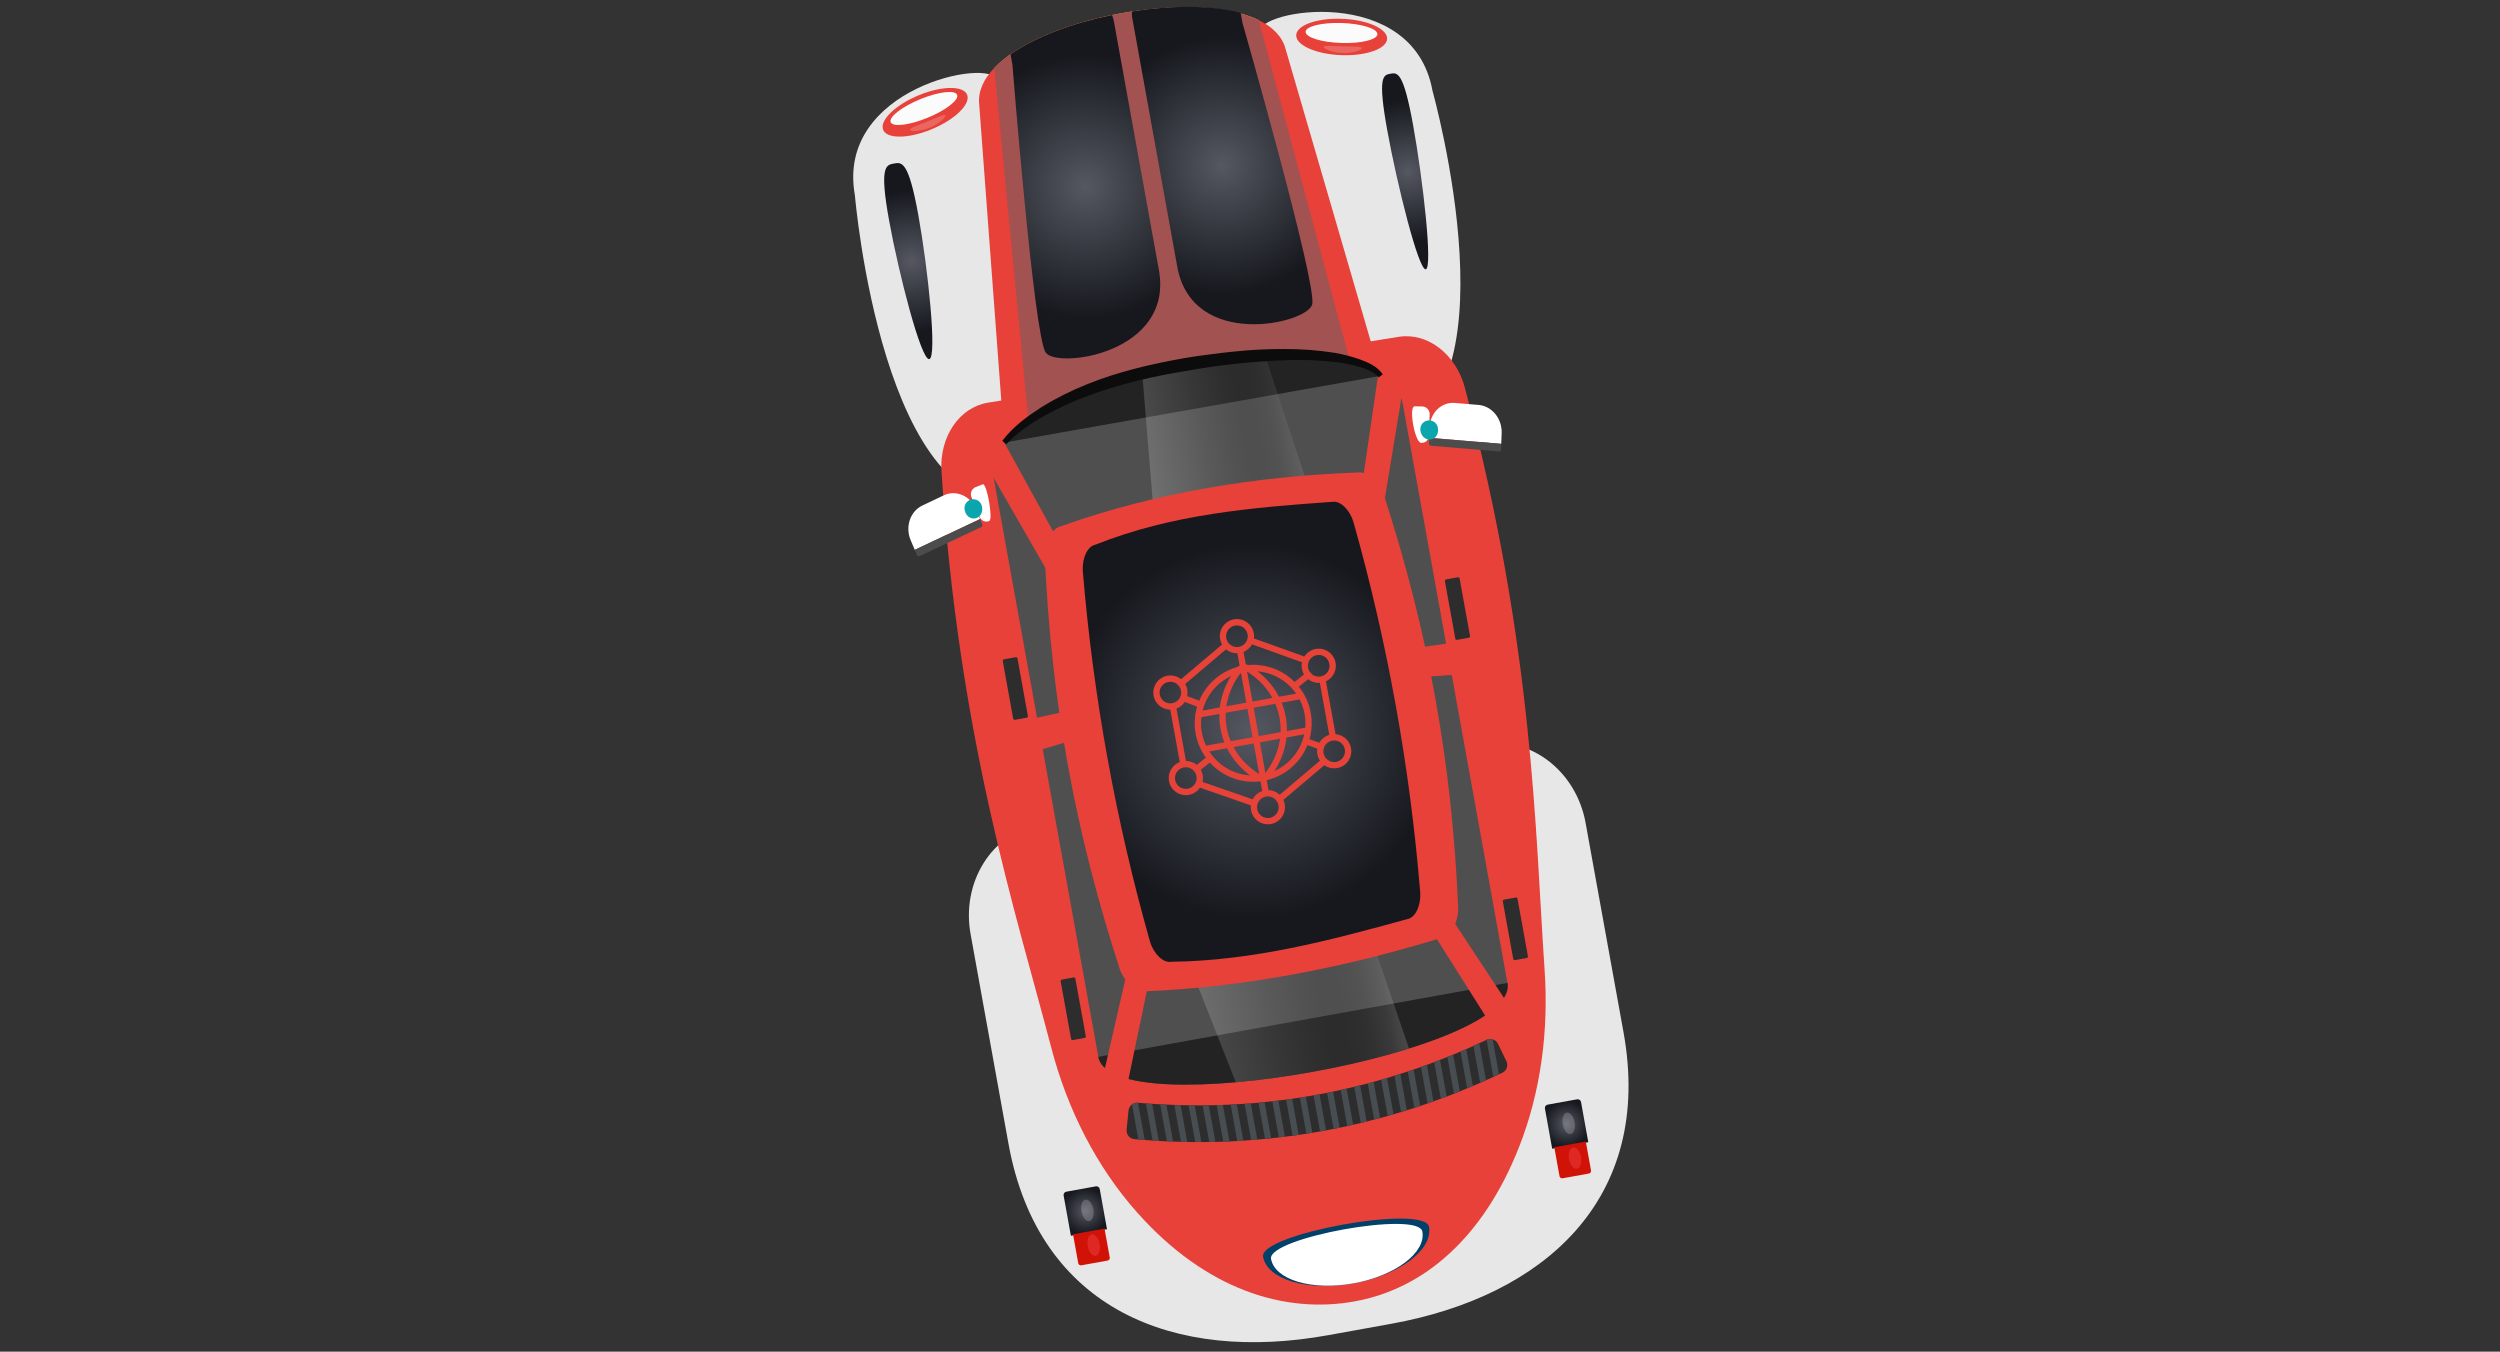 <svg width="209" height="113" viewBox="0 0 209 113" fill="none" xmlns="http://www.w3.org/2000/svg">
<rect x="0" y="0" width="209" height="113" fill="#333333" stroke="none"/>
<g clip-path="url(#clip0_1_339)">
<mask id="mask0_1_339" style="mask-type:luminance" maskUnits="userSpaceOnUse" x="39" y="-6" width="132" height="132">
<path d="M171 -6H39V126H171V-6Z" fill="white"/>
</mask>
<g mask="url(#mask0_1_339)">
<path d="M116.321 110.666L111.013 111.625C98.278 113.928 86.833 109.569 84.306 95.6L81.141 78.089C80.355 73.743 82.929 69.64 86.885 68.922L123.96 62.219C127.921 61.505 131.769 64.447 132.555 68.791L135.727 86.303C138.252 100.272 129.054 108.364 116.321 110.666Z" fill="#E7E7E8"/>
<path d="M85.904 41.789L85.685 41.829C73.8 43.978 71.469 16.322 71.469 16.322C69.838 7.298 82.958 4.795 83.298 6.688L85.904 41.789Z" fill="#E7E7E8"/>
<path d="M115.153 36.5L115.371 36.461C127.257 34.312 119.757 7.591 119.757 7.591C118.125 -1.433 104.961 0.816 105.303 2.709L115.153 36.5Z" fill="#E7E7E8"/>
<path d="M116.924 28.16L82.608 33.66C80.195 34.046 78.519 36.526 78.708 39.416C80.178 61.885 84.963 76.378 87.889 87.597C89.233 92.736 91.651 97.529 95.092 101.393C100.815 107.819 107.392 109.856 113.244 108.797C119.068 107.745 124.017 103.441 126.989 95.904C128.815 91.275 129.479 86.166 129.128 81.07C128.335 69.55 128.236 54.204 122.462 32.407C121.718 29.603 119.337 27.773 116.924 28.16Z" fill="#E74139"/>
<path d="M113.279 31.808L86.128 36.717L83.122 5.686C87.184 1.408 99.928 -0.895 105.233 1.683L113.279 31.808Z" fill="#F0B631"/>
<path d="M115.433 31.418L83.978 37.105L81.864 8.76C81.742 7.659 82.22 6.625 83.117 5.686C87.179 1.408 99.923 -0.895 105.228 1.683C106.397 2.25 107.21 3.054 107.483 4.127L115.433 31.418Z" fill="#E74139"/>
<path opacity="0.3" d="M113.277 31.811L86.128 36.718L83.122 5.687C83.536 5.259 83.992 4.874 84.484 4.539C86.576 3.073 89.693 1.925 92.963 1.261C97.543 0.324 102.425 0.32 105.233 1.684L113.277 31.811Z" fill="#007987"/>
<path d="M117.271 33.769L126.022 82.171C127.07 87.967 92.87 94.149 91.822 88.354L83.071 39.954C82.885 38.928 83.223 37.938 83.955 36.998C85.844 34.59 90.364 32.548 95.494 31.241C98.855 30.383 102.295 29.876 105.76 29.726C109.775 29.572 113.332 30.038 115.405 31.307C116.422 31.927 117.085 32.744 117.271 33.769Z" fill="#4F4F4F"/>
<path d="M126.022 82.171C127.07 87.967 92.87 94.149 91.822 88.354L126.022 82.171Z" fill="#232323"/>
<path d="M89.6 47.255L83.955 36.998C82.912 36.759 82.121 38.368 83.072 39.949L88.378 49.192L89.6 47.255Z" fill="#E74139"/>
<path d="M85.337 60.296C84.694 60.418 85.188 63.14 85.826 63.024L91.298 61.406L90.878 59.083L85.337 60.296Z" fill="#E74139"/>
<path d="M122.459 53.586C123.101 53.47 123.595 56.196 122.948 56.312L117.256 56.713L116.837 54.391L122.459 53.586Z" fill="#E74139"/>
<path d="M113.518 42.93L115.212 31.347C116.105 30.758 117.412 31.988 117.073 33.803L115.334 44.314L113.518 42.93Z" fill="#E74139"/>
<path d="M95.973 82.395L94.049 91.616C93.16 92.105 91.898 91.197 92.266 89.761L94.196 81.346L95.973 82.395Z" fill="#E74139"/>
<path opacity="0.2" d="M117.79 87.658C113.073 89.088 108.223 90.034 103.315 90.479L97.224 75.041C100.577 74.185 108.997 71.675 112.301 71.55L117.79 87.658Z" fill="url(#paint0_linear_1_339)"/>
<path d="M119.85 78.078L124.879 86.043C125.885 86.192 126.748 84.897 125.901 83.681L121.147 76.469L119.85 78.078Z" fill="#E74139"/>
<path d="M76.475 45.968L81.938 43.388L81.592 42.567C81.121 41.449 79.92 40.93 78.911 41.407L77.107 42.263C76.096 42.74 75.658 44.034 76.129 45.152L76.475 45.968Z" fill="white"/>
<path d="M76.475 45.968L81.938 43.388L82.119 43.819C82.138 43.862 82.14 43.91 82.125 43.954C82.11 43.998 82.079 44.035 82.038 44.057L76.877 46.495C76.856 46.504 76.834 46.508 76.811 46.508C76.788 46.508 76.766 46.504 76.745 46.495C76.725 46.486 76.706 46.473 76.69 46.456C76.675 46.44 76.663 46.42 76.655 46.399L76.475 45.968Z" fill="#4C4C4C"/>
<path d="M82.691 43.557C83.045 43.498 82.521 40.426 82.166 40.486L81.539 40.73C81.462 40.766 81.393 40.816 81.335 40.878C81.278 40.94 81.233 41.013 81.204 41.093C81.174 41.172 81.161 41.257 81.165 41.341C81.168 41.426 81.188 41.509 81.224 41.586L81.911 43.219C81.938 43.294 81.98 43.362 82.035 43.42C82.089 43.478 82.155 43.524 82.228 43.556C82.301 43.587 82.38 43.604 82.459 43.604C82.539 43.605 82.618 43.589 82.691 43.557Z" fill="white"/>
<path d="M82.104 42.411C82.183 42.85 81.923 43.267 81.522 43.336C81.122 43.406 80.734 43.111 80.655 42.673C80.627 42.574 80.621 42.47 80.636 42.368C80.651 42.267 80.687 42.17 80.742 42.083C80.797 41.996 80.869 41.921 80.954 41.864C81.039 41.806 81.135 41.767 81.236 41.749C81.337 41.731 81.441 41.734 81.541 41.758C81.641 41.782 81.734 41.827 81.816 41.889C81.898 41.951 81.966 42.03 82.015 42.12C82.065 42.209 82.095 42.309 82.104 42.411Z" fill="#0BA6AD"/>
<path d="M125.502 37.105L119.481 36.6L119.518 35.711C119.567 34.5 120.51 33.592 121.624 33.686L123.611 33.852C124.726 33.945 125.587 35.003 125.538 36.216L125.502 37.105Z" fill="white"/>
<path d="M125.502 37.105L119.481 36.6L119.461 37.067C119.458 37.114 119.473 37.16 119.503 37.197C119.532 37.233 119.575 37.257 119.622 37.263L125.309 37.74C125.331 37.741 125.354 37.737 125.375 37.729C125.396 37.721 125.416 37.709 125.432 37.694C125.448 37.678 125.461 37.659 125.47 37.638C125.479 37.617 125.484 37.595 125.483 37.572L125.502 37.105Z" fill="#4C4C4C"/>
<path d="M118.834 37.022C118.315 37.124 117.734 34.063 118.25 33.967L118.925 33.979C119.009 33.985 119.091 34.008 119.167 34.046C119.242 34.084 119.31 34.136 119.365 34.2C119.42 34.264 119.462 34.339 119.488 34.419C119.515 34.499 119.525 34.584 119.519 34.668L119.447 36.438C119.447 36.517 119.431 36.596 119.4 36.668C119.369 36.741 119.323 36.807 119.266 36.861C119.208 36.916 119.141 36.959 119.066 36.986C118.992 37.014 118.913 37.026 118.834 37.022Z" fill="white"/>
<path d="M120.213 35.813C120.291 36.253 120.032 36.669 119.631 36.74C119.23 36.811 118.843 36.515 118.764 36.076C118.736 35.977 118.73 35.874 118.745 35.772C118.76 35.671 118.796 35.574 118.851 35.487C118.906 35.4 118.978 35.325 119.063 35.268C119.148 35.211 119.244 35.172 119.345 35.153C119.446 35.135 119.549 35.138 119.649 35.162C119.749 35.186 119.843 35.23 119.924 35.292C120.006 35.354 120.074 35.433 120.123 35.522C120.173 35.612 120.204 35.711 120.213 35.813Z" fill="#0BA6AD"/>
<path d="M115.433 31.418L83.955 36.999C88.575 31.102 109.01 27.407 115.404 31.308C115.421 31.377 115.433 31.418 115.433 31.418Z" fill="#232323"/>
<path opacity="0.2" d="M110.614 44.529L96.793 47.027L95.493 31.237C98.853 30.38 102.294 29.872 105.759 29.722L110.614 44.529Z" fill="url(#paint1_linear_1_339)"/>
<path d="M76.773 17.984C77.589 22.506 78.362 29.902 77.686 30.024C77.01 30.146 75.144 22.935 74.327 18.426C73.511 13.917 74.055 13.793 74.73 13.67C75.406 13.548 75.956 13.468 76.773 17.984Z" fill="url(#paint2_radial_1_339)"/>
<path d="M118.143 10.5C118.959 15.015 119.794 22.407 119.195 22.514C118.596 22.622 116.791 15.407 115.974 10.892C115.158 6.377 115.64 6.27 116.238 6.162C116.837 6.055 117.326 5.989 118.143 10.5Z" fill="url(#paint3_radial_1_339)"/>
<path d="M83.79 36.856C84.714 35.64 85.885 34.806 87.082 34.025C88.292 33.285 89.563 32.648 90.88 32.122C93.499 31.064 96.248 30.432 98.997 29.941C99.684 29.824 100.377 29.723 101.074 29.636C101.766 29.537 102.462 29.465 103.158 29.392C104.553 29.243 105.955 29.172 107.358 29.178C108.773 29.171 110.187 29.278 111.585 29.497C112.297 29.622 112.996 29.804 113.678 30.042C114.355 30.301 115.076 30.57 115.605 31.293L115.267 31.544C114.862 31.077 114.167 30.823 113.531 30.634C112.87 30.453 112.194 30.326 111.512 30.255C110.145 30.1 108.768 30.054 107.393 30.117C104.638 30.218 101.893 30.515 99.18 31.008C96.458 31.442 93.774 32.067 91.189 33.004C89.891 33.464 88.633 34.031 87.43 34.7C86.229 35.356 85.043 36.146 84.12 37.144L83.79 36.856Z" fill="#0C0C0C"/>
<path d="M84.917 54.943L83.931 55.121C83.864 55.133 83.819 55.197 83.831 55.264L84.702 60.078C84.714 60.145 84.778 60.189 84.845 60.177L85.832 59.999C85.899 59.987 85.943 59.922 85.931 59.855L85.061 55.042C85.049 54.975 84.984 54.931 84.917 54.943Z" fill="#2D2D2D"/>
<path d="M121.88 48.259L120.894 48.438C120.827 48.45 120.782 48.514 120.794 48.581L121.665 53.394C121.677 53.461 121.741 53.506 121.808 53.494L122.794 53.315C122.861 53.303 122.906 53.239 122.894 53.172L122.023 48.359C122.011 48.291 121.947 48.247 121.88 48.259Z" fill="#2D2D2D"/>
<path d="M89.758 81.715L88.772 81.893C88.705 81.906 88.66 81.97 88.672 82.037L89.543 86.85C89.555 86.917 89.619 86.962 89.686 86.95L90.672 86.771C90.739 86.759 90.784 86.695 90.772 86.628L89.901 81.814C89.889 81.747 89.825 81.703 89.758 81.715Z" fill="#2D2D2D"/>
<path d="M126.721 75.032L125.735 75.21C125.668 75.222 125.623 75.286 125.635 75.353L126.506 80.167C126.518 80.234 126.582 80.278 126.649 80.266L127.635 80.088C127.702 80.076 127.747 80.011 127.735 79.944L126.864 75.131C126.852 75.064 126.788 75.019 126.721 75.032Z" fill="#2D2D2D"/>
<path d="M120.451 78.421C112.465 80.866 104.214 82.516 95.855 82.868C95.061 83.011 94.05 82.202 93.626 81.052C89.856 69.483 87.882 58.571 87.34 46.442C87.333 45.22 87.996 44.104 88.792 43.96C96.709 41.148 105.067 39.816 113.444 39.503C114.241 39.359 115.252 40.168 115.674 41.32C119.419 52.87 121.386 63.783 121.907 75.939C121.91 77.166 121.246 78.277 120.451 78.421Z" fill="#E74139"/>
<path d="M117.673 76.829C111.16 78.63 104.718 80.328 97.9 80.404C97.261 80.519 96.466 79.772 96.143 78.729C93.273 68.598 91.39 58.212 90.52 47.718C90.457 46.628 90.94 45.65 91.58 45.534C97.969 42.99 104.614 42.431 111.387 41.953C112.028 41.838 112.822 42.584 113.145 43.628C116.004 53.763 117.876 64.15 118.734 74.645C118.795 75.735 118.313 76.713 117.673 76.829Z" fill="url(#paint4_radial_1_339)"/>
<path d="M93.094 1.636L96.883 22.573C98.143 29.54 88.411 30.848 87.424 29.481C86.438 28.115 84.638 5.395 84.638 5.395L84.484 4.539C86.576 3.073 89.693 1.925 92.963 1.261L93.094 1.636Z" fill="url(#paint5_radial_1_339)"/>
<path d="M94.631 1.359L98.419 22.296C99.68 29.262 109.252 27.081 109.698 25.455C110.144 23.83 103.871 1.918 103.871 1.918L103.717 1.062C101.242 0.419 97.921 0.437 94.625 0.961L94.631 1.359Z" fill="url(#paint6_radial_1_339)"/>
<path d="M119.464 102.561C119.81 104.479 116.987 106.595 113.157 107.287C109.328 107.978 105.946 106.985 105.594 105.068C105.242 103.151 119.117 100.644 119.464 102.561Z" fill="#004169"/>
<path d="M118.908 102.955C119.225 104.715 116.651 106.655 113.163 107.287C109.675 107.918 106.578 107.003 106.259 105.242C105.94 103.48 118.589 101.189 118.908 102.955Z" fill="white"/>
<path d="M112.22 4.614C110.121 4.555 108.394 3.825 108.363 2.985C108.331 2.144 110.011 1.511 112.106 1.569C114.201 1.628 115.932 2.358 115.964 3.198C115.995 4.039 114.318 4.672 112.22 4.614Z" fill="#E74139"/>
<path d="M112.182 3.595C110.523 3.548 109.166 3.136 109.148 2.674C109.131 2.212 110.461 1.875 112.12 1.921C113.778 1.968 115.135 2.381 115.152 2.843C115.169 3.305 113.839 3.641 112.182 3.595Z" fill="#FBFBFB"/>
<path opacity="0.2" d="M112.274 4.429C111.393 4.405 110.667 4.085 110.661 3.932C110.655 3.779 111.372 3.851 112.25 3.876C113.128 3.9 113.839 3.868 113.851 4.021C113.863 4.174 113.157 4.454 112.274 4.429Z" fill="#FBFBFB"/>
<path d="M77.82 10.833C79.766 10.043 81.127 8.755 80.864 7.957C80.6 7.158 78.806 7.151 76.861 7.941C74.915 8.73 73.553 10.018 73.817 10.817C74.081 11.615 75.874 11.622 77.82 10.833Z" fill="#E74139"/>
<path d="M77.5 9.864C79.037 9.241 80.164 8.379 80.019 7.941C79.873 7.502 78.509 7.652 76.973 8.275C75.437 8.899 74.309 9.76 74.454 10.199C74.6 10.638 75.962 10.489 77.5 9.864Z" fill="#FBFBFB"/>
<path opacity="0.2" d="M77.704 10.678C78.521 10.347 79.089 9.792 79.041 9.648C78.994 9.504 78.347 9.822 77.529 10.153C76.712 10.484 76.033 10.704 76.081 10.85C76.129 10.995 76.889 11.011 77.704 10.678Z" fill="#FBFBFB"/>
<path d="M125.602 89.677C125.505 89.725 125.412 89.766 125.314 89.809C125.154 89.888 124.994 89.96 124.839 90.031C124.632 90.132 124.431 90.217 124.228 90.31L123.739 90.528L123.128 90.788C122.971 90.853 122.81 90.926 122.648 90.986C122.446 91.073 122.237 91.159 122.036 91.24C121.875 91.307 121.713 91.373 121.547 91.434L120.936 91.679C120.773 91.739 120.616 91.801 120.447 91.852C120.243 91.933 120.033 92.009 119.828 92.077C119.665 92.137 119.508 92.2 119.339 92.251C119.135 92.325 118.923 92.395 118.718 92.463L118.229 92.627C118.023 92.689 117.811 92.758 117.605 92.82C117.441 92.875 117.282 92.922 117.116 92.971C116.91 93.039 116.704 93.093 116.49 93.153C116.331 93.207 116.166 93.254 116.001 93.297C115.795 93.359 115.581 93.419 115.374 93.473C115.207 93.516 115.042 93.564 114.874 93.595C114.666 93.651 114.454 93.709 114.245 93.759C114.079 93.802 113.918 93.843 113.756 93.881C113.547 93.931 113.332 93.983 113.123 94.027C112.957 94.07 112.789 94.106 112.628 94.142L111.992 94.275C111.825 94.311 111.656 94.342 111.489 94.379C111.278 94.417 111.062 94.462 110.852 94.501L110.352 94.591C110.14 94.629 109.923 94.663 109.713 94.701C109.549 94.725 109.38 94.755 109.21 94.78L108.569 94.876L108.06 94.95C107.846 94.976 107.635 95.008 107.415 95.029C107.245 95.053 107.08 95.071 106.91 95.09C106.691 95.117 106.478 95.143 106.264 95.162C106.094 95.182 105.923 95.2 105.756 95.211C105.544 95.237 105.324 95.259 105.109 95.272C104.937 95.29 104.766 95.303 104.593 95.309C104.379 95.33 104.164 95.343 103.943 95.359C103.776 95.37 103.605 95.382 103.432 95.388C103.217 95.403 102.994 95.412 102.78 95.426L102.261 95.445C102.045 95.453 101.828 95.46 101.606 95.464C101.432 95.47 101.265 95.47 101.09 95.47C100.874 95.478 100.651 95.481 100.432 95.478C100.259 95.478 100.084 95.478 99.918 95.478L99.257 95.467C99.082 95.467 98.907 95.46 98.732 95.456C98.513 95.456 98.293 95.441 98.069 95.432C97.901 95.432 97.724 95.42 97.549 95.414C97.33 95.404 97.11 95.393 96.884 95.385L96.362 95.349C96.141 95.332 95.915 95.317 95.695 95.302C95.518 95.289 95.342 95.278 95.165 95.26C95.057 95.249 94.945 95.244 94.837 95.233C94.743 95.225 94.651 95.198 94.567 95.154C94.482 95.11 94.408 95.05 94.347 94.977C94.287 94.904 94.241 94.82 94.213 94.729C94.185 94.638 94.175 94.543 94.184 94.448L94.346 92.828C94.358 92.729 94.389 92.634 94.439 92.548C94.488 92.462 94.555 92.387 94.634 92.328C94.773 92.22 94.948 92.171 95.123 92.191C95.129 92.191 95.129 92.191 95.137 92.191C95.358 92.207 95.585 92.228 95.805 92.244L96.328 92.28C96.548 92.296 96.768 92.306 96.994 92.322C97.164 92.328 97.34 92.34 97.515 92.345C97.735 92.356 97.96 92.365 98.179 92.368C98.355 92.38 98.529 92.385 98.704 92.385C98.923 92.395 99.148 92.399 99.365 92.402C99.54 92.402 99.709 92.409 99.882 92.409C100.1 92.409 100.319 92.409 100.542 92.409C100.71 92.409 100.883 92.409 101.057 92.402C101.275 92.402 101.491 92.393 101.713 92.39L102.233 92.371L102.887 92.345C103.059 92.333 103.226 92.328 103.397 92.316C103.614 92.307 103.835 92.292 104.05 92.278L104.566 92.241C104.78 92.222 104.994 92.201 105.215 92.186L105.721 92.131C105.935 92.112 106.149 92.092 106.369 92.064C106.533 92.047 106.704 92.028 106.874 92.004C107.087 91.984 107.306 91.957 107.518 91.924C107.689 91.906 107.859 91.882 108.028 91.857L108.67 91.761C108.84 91.736 109.007 91.706 109.171 91.681C109.389 91.642 109.6 91.61 109.81 91.573L110.31 91.482C110.522 91.444 110.731 91.4 110.948 91.36C111.116 91.323 111.285 91.293 111.452 91.256C111.661 91.212 111.877 91.167 112.085 91.117C112.252 91.08 112.415 91.045 112.581 91.002C112.79 90.958 113.005 90.906 113.213 90.856C113.381 90.82 113.542 90.779 113.702 90.734C113.917 90.689 114.125 90.633 114.333 90.576C114.499 90.534 114.664 90.485 114.831 90.443C115.038 90.387 115.245 90.321 115.458 90.267C115.617 90.219 115.782 90.171 115.947 90.123C116.154 90.061 116.365 90.001 116.571 89.929C116.737 89.881 116.896 89.833 117.059 89.778L117.687 89.578L118.175 89.414C118.386 89.338 118.591 89.27 118.795 89.197C118.96 89.142 119.116 89.082 119.284 89.022C119.488 88.947 119.697 88.867 119.895 88.792C120.059 88.731 120.22 88.67 120.384 88.605C120.587 88.524 120.796 88.444 120.995 88.361C121.159 88.301 121.32 88.238 121.484 88.167C121.686 88.081 121.895 88 122.095 87.907L122.575 87.708C122.776 87.616 122.978 87.523 123.186 87.436C123.347 87.358 123.507 87.285 123.668 87.213C123.868 87.12 124.076 87.027 124.279 86.928C124.438 86.851 124.621 86.839 124.789 86.893C124.883 86.92 124.971 86.966 125.047 87.029C125.123 87.093 125.184 87.171 125.228 87.259L125.94 88.726C126.02 88.897 126.03 89.093 125.966 89.271C125.903 89.449 125.772 89.595 125.602 89.677Z" fill="#2D2D2D"/>
<path d="M95.135 92.2L95.698 95.306C95.52 95.294 95.344 95.283 95.167 95.265L94.637 92.332C94.776 92.224 94.951 92.175 95.126 92.195C95.128 92.195 95.128 92.195 95.135 92.2Z" fill="#484D51"/>
<path d="M96.322 92.289L96.882 95.389L96.36 95.354L95.799 92.252L96.322 92.289Z" fill="#484D51"/>
<path d="M97.514 92.353L98.071 95.437C97.904 95.437 97.726 95.425 97.552 95.419L96.993 92.33C97.163 92.336 97.339 92.349 97.514 92.353Z" fill="#484D51"/>
<path d="M98.703 92.389L99.255 95.471C99.081 95.471 98.906 95.465 98.731 95.46L98.174 92.377C98.353 92.389 98.528 92.389 98.703 92.389Z" fill="#484D51"/>
<path d="M99.881 92.417L100.435 95.472C100.261 95.472 100.087 95.472 99.921 95.472L99.364 92.401C99.539 92.411 99.708 92.417 99.881 92.417Z" fill="#484D51"/>
<path d="M101.056 92.41L101.608 95.465C101.435 95.471 101.267 95.471 101.092 95.471L100.541 92.416C100.709 92.417 100.882 92.411 101.056 92.41Z" fill="#484D51"/>
<path d="M102.232 92.378L102.783 95.425L102.263 95.443L101.712 92.397L102.232 92.378Z" fill="#484D51"/>
<path d="M103.396 92.323L103.945 95.358C103.779 95.369 103.608 95.381 103.434 95.387L102.886 92.352C103.058 92.34 103.225 92.335 103.396 92.323Z" fill="#484D51"/>
<path d="M104.565 92.248L105.111 95.271C104.94 95.289 104.769 95.301 104.596 95.308L104.049 92.285L104.565 92.248Z" fill="#484D51"/>
<path d="M105.72 92.144L106.266 95.167C106.096 95.186 105.925 95.205 105.759 95.216L105.214 92.199L105.72 92.144Z" fill="#484D51"/>
<path d="M106.873 92.011L107.418 95.028C107.248 95.052 107.083 95.069 106.913 95.089L106.368 92.071C106.532 92.054 106.703 92.036 106.873 92.011Z" fill="#484D51"/>
<path d="M108.028 91.865L108.571 94.875L108.063 94.948L107.517 91.932C107.689 91.913 107.858 91.889 108.028 91.865Z" fill="#484D51"/>
<path d="M109.17 91.689L109.715 94.7C109.551 94.723 109.383 94.754 109.213 94.778L108.667 91.768C108.839 91.744 109.006 91.713 109.17 91.689Z" fill="#484D51"/>
<path d="M110.314 91.485L109.814 91.575L110.358 94.586L110.858 94.495L110.314 91.485Z" fill="#484D51"/>
<path d="M111.451 91.264L111.995 94.275C111.827 94.311 111.658 94.342 111.491 94.379L110.947 91.368C111.111 91.332 111.283 91.301 111.451 91.264Z" fill="#484D51"/>
<path d="M112.578 91.01L113.123 94.027C112.957 94.069 112.789 94.106 112.628 94.141L112.089 91.125C112.251 91.088 112.414 91.053 112.578 91.01Z" fill="#484D51"/>
<path d="M113.706 90.739L114.252 93.761C114.086 93.804 113.926 93.846 113.763 93.884L113.217 90.867C113.38 90.828 113.541 90.788 113.706 90.739Z" fill="#484D51"/>
<path d="M114.835 90.448L115.382 93.471C115.214 93.513 115.049 93.561 114.882 93.593L114.337 90.576C114.503 90.538 114.668 90.49 114.835 90.448Z" fill="#484D51"/>
<path d="M115.953 90.128L116.499 93.15C116.34 93.204 116.175 93.252 116.01 93.295L115.464 90.272C115.621 90.224 115.786 90.175 115.953 90.128Z" fill="#484D51"/>
<path d="M117.065 89.783L117.614 92.818C117.45 92.873 117.291 92.919 117.125 92.968L116.576 89.933C116.742 89.886 116.901 89.838 117.065 89.783Z" fill="#484D51"/>
<path d="M118.179 89.414L118.73 92.461L118.241 92.625L117.686 89.578L118.179 89.414Z" fill="#484D51"/>
<path d="M119.284 89.022L119.835 92.077C119.673 92.137 119.515 92.199 119.346 92.251L118.794 89.195C118.964 89.141 119.12 89.082 119.284 89.022Z" fill="#484D51"/>
<path d="M120.384 88.6L120.939 91.671C120.775 91.731 120.619 91.794 120.45 91.845L119.896 88.789C120.065 88.731 120.226 88.665 120.384 88.6Z" fill="#484D51"/>
<path d="M121.485 88.164L122.041 91.24C121.88 91.307 121.717 91.373 121.552 91.434L120.998 88.356C121.161 88.297 121.323 88.233 121.485 88.164Z" fill="#484D51"/>
<path d="M122.578 87.704L123.135 90.788C122.979 90.853 122.817 90.926 122.655 90.986L122.098 87.903L122.578 87.704Z" fill="#484D51"/>
<path d="M123.67 87.209L124.231 90.311L123.742 90.529L123.182 87.434C123.348 87.355 123.508 87.281 123.67 87.209Z" fill="#484D51"/>
<path d="M124.786 86.889L125.314 89.809C125.154 89.888 124.994 89.96 124.839 90.031L124.277 86.924C124.436 86.848 124.618 86.835 124.786 86.889Z" fill="#484D51"/>
<path d="M89.143 99.625L91.613 99.178C91.686 99.165 91.761 99.181 91.822 99.224C91.882 99.266 91.924 99.33 91.937 99.403L92.545 102.763L89.527 103.309L88.919 99.948C88.906 99.876 88.922 99.801 88.964 99.741C89.006 99.68 89.07 99.638 89.143 99.625Z" fill="url(#paint7_radial_1_339)"/>
<path d="M89.703 103.186L92.337 102.71L92.774 105.125C92.784 105.183 92.772 105.243 92.738 105.291C92.705 105.339 92.653 105.372 92.596 105.383L90.397 105.78C90.339 105.791 90.28 105.778 90.232 105.744C90.183 105.711 90.151 105.66 90.14 105.602L89.703 103.186Z" fill="#D11207"/>
<path d="M91.931 104C92.02 104.488 91.87 104.936 91.595 104.985C91.32 105.034 91.024 104.675 90.935 104.181C90.846 103.687 90.996 103.245 91.271 103.196C91.546 103.147 91.842 103.511 91.931 104Z" fill="#DD2824"/>
<path opacity="0.2" d="M91.407 101.095C91.496 101.584 91.344 102.03 91.069 102.08C90.794 102.13 90.499 101.769 90.409 101.276C90.32 100.782 90.471 100.34 90.746 100.291C91.02 100.242 91.317 100.601 91.407 101.095Z" fill="#FBFBFB"/>
<path d="M129.384 92.348L131.849 91.902C131.922 91.889 131.997 91.905 132.058 91.948C132.118 91.99 132.16 92.054 132.173 92.127L132.781 95.487L129.763 96.033L129.155 92.671C129.149 92.635 129.15 92.598 129.158 92.562C129.166 92.526 129.181 92.492 129.202 92.462C129.223 92.432 129.25 92.407 129.282 92.387C129.313 92.367 129.347 92.354 129.384 92.348Z" fill="url(#paint8_radial_1_339)"/>
<path d="M129.938 95.91L132.572 95.434L133.009 97.85C133.019 97.908 133.007 97.967 132.973 98.016C132.94 98.064 132.888 98.097 132.831 98.107L130.632 98.505C130.574 98.515 130.515 98.502 130.467 98.469C130.419 98.435 130.386 98.384 130.375 98.326L129.938 95.91Z" fill="#D11207"/>
<path d="M132.167 96.727C132.257 97.216 132.106 97.662 131.831 97.712C131.556 97.762 131.26 97.401 131.171 96.906C131.082 96.411 131.232 95.971 131.507 95.921C131.782 95.871 132.078 96.232 132.167 96.727Z" fill="#DD2824"/>
<path opacity="0.2" d="M131.644 93.821C131.734 94.31 131.582 94.756 131.307 94.806C131.032 94.856 130.736 94.496 130.647 94.001C130.558 93.506 130.708 93.066 130.983 93.016C131.258 92.966 131.553 93.326 131.644 93.821Z" fill="#FBFBFB"/>
<path d="M105.639 65.276C104.688 65.449 103.706 65.335 102.819 64.949C101.933 64.564 101.18 63.924 100.657 63.11C100.134 62.297 99.863 61.347 99.88 60.38C99.897 59.413 100.2 58.473 100.752 57.678C101.303 56.884 102.078 56.271 102.978 55.916C103.877 55.562 104.862 55.483 105.807 55.688C106.752 55.894 107.615 56.375 108.286 57.071C108.958 57.767 109.408 58.646 109.58 59.598C109.81 60.873 109.524 62.188 108.785 63.253C108.046 64.318 106.915 65.046 105.639 65.276ZM103.994 56.174C103.145 56.328 102.361 56.73 101.74 57.329C101.119 57.928 100.69 58.698 100.507 59.541C100.324 60.384 100.395 61.263 100.711 62.066C101.028 62.868 101.575 63.559 102.284 64.051C102.993 64.543 103.831 64.813 104.694 64.828C105.557 64.843 106.404 64.602 107.13 64.136C107.856 63.669 108.426 62.998 108.77 62.206C109.115 61.415 109.216 60.54 109.063 59.691C108.856 58.553 108.206 57.543 107.256 56.884C106.305 56.225 105.132 55.97 103.994 56.174Z" fill="#E74238"/>
<path d="M105.341 65.29C105.279 65.301 105.215 65.29 105.16 65.258C103.47 64.257 102.36 62.716 102.035 60.922C101.71 59.127 102.211 57.294 103.444 55.765C103.488 55.711 103.551 55.676 103.621 55.669C103.69 55.661 103.76 55.681 103.814 55.725C103.868 55.769 103.903 55.833 103.91 55.902C103.918 55.971 103.897 56.041 103.854 56.095C102.717 57.504 102.255 59.185 102.552 60.827C102.849 62.47 103.871 63.883 105.428 64.806C105.488 64.841 105.531 64.899 105.549 64.966C105.566 65.034 105.556 65.105 105.521 65.165C105.502 65.198 105.476 65.226 105.445 65.247C105.414 65.269 105.378 65.283 105.341 65.29Z" fill="#E74238"/>
<path d="M105.924 65.185C105.887 65.192 105.849 65.191 105.812 65.181C105.776 65.172 105.742 65.155 105.712 65.131C105.659 65.087 105.625 65.024 105.617 64.956C105.61 64.887 105.629 64.818 105.672 64.764C106.807 63.355 107.269 61.673 106.973 60.031C106.675 58.388 105.655 56.975 104.098 56.052C104.066 56.036 104.037 56.013 104.015 55.986C103.992 55.958 103.975 55.926 103.965 55.891C103.955 55.857 103.952 55.821 103.956 55.785C103.961 55.749 103.973 55.715 103.991 55.684C104.009 55.653 104.034 55.626 104.063 55.605C104.092 55.584 104.125 55.569 104.16 55.561C104.195 55.554 104.232 55.553 104.267 55.56C104.302 55.567 104.336 55.581 104.365 55.601C106.056 56.602 107.166 58.142 107.49 59.938C107.813 61.733 107.315 63.564 106.081 65.093C106.041 65.141 105.986 65.174 105.924 65.185Z" fill="#E74238"/>
<path d="M105.863 66.511C105.794 66.523 105.724 66.507 105.667 66.468C105.609 66.428 105.57 66.368 105.557 66.299L103.447 54.622C103.44 54.588 103.44 54.553 103.447 54.519C103.454 54.485 103.468 54.452 103.487 54.423C103.507 54.395 103.532 54.37 103.561 54.351C103.59 54.332 103.623 54.319 103.657 54.313C103.692 54.306 103.727 54.307 103.761 54.315C103.795 54.322 103.827 54.336 103.856 54.356C103.884 54.376 103.908 54.402 103.927 54.431C103.945 54.461 103.958 54.494 103.964 54.528L106.074 66.204C106.087 66.273 106.072 66.344 106.032 66.401C105.992 66.459 105.932 66.498 105.863 66.511Z" fill="#E74238"/>
<path d="M108.819 58.439L100.264 59.985C100.229 59.993 100.194 59.993 100.159 59.986C100.125 59.98 100.092 59.966 100.062 59.946C100.033 59.927 100.008 59.901 99.989 59.872C99.97 59.843 99.957 59.809 99.95 59.775C99.944 59.74 99.945 59.705 99.953 59.67C99.96 59.636 99.975 59.603 99.996 59.575C100.016 59.546 100.042 59.522 100.072 59.504C100.103 59.485 100.136 59.473 100.171 59.468L108.726 57.922C108.794 57.911 108.864 57.927 108.921 57.966C108.977 58.006 109.016 58.066 109.028 58.134C109.04 58.202 109.026 58.272 108.987 58.329C108.948 58.386 108.888 58.426 108.821 58.439H108.819Z" fill="#E74238"/>
<path d="M109.343 61.33L100.787 62.876C100.753 62.883 100.718 62.883 100.683 62.876C100.649 62.869 100.617 62.855 100.588 62.835C100.559 62.816 100.535 62.791 100.516 62.761C100.497 62.732 100.484 62.7 100.478 62.665C100.471 62.631 100.472 62.596 100.479 62.562C100.487 62.528 100.501 62.495 100.521 62.467C100.541 62.438 100.567 62.414 100.596 62.396C100.626 62.377 100.659 62.365 100.693 62.359L109.248 60.813C109.317 60.801 109.386 60.818 109.443 60.857C109.499 60.897 109.538 60.957 109.55 61.025C109.563 61.093 109.548 61.163 109.509 61.22C109.47 61.277 109.41 61.316 109.343 61.33Z" fill="#E74238"/>
<path d="M103.663 54.591C103.385 54.641 103.098 54.608 102.838 54.495C102.579 54.382 102.359 54.195 102.206 53.957C102.053 53.719 101.973 53.441 101.978 53.158C101.983 52.876 102.072 52.6 102.233 52.368C102.395 52.136 102.621 51.956 102.884 51.853C103.148 51.749 103.436 51.726 103.712 51.786C103.988 51.846 104.241 51.987 104.437 52.19C104.634 52.394 104.765 52.651 104.815 52.929C104.882 53.303 104.799 53.687 104.583 53.998C104.367 54.31 104.036 54.523 103.663 54.591ZM103.249 52.3C103.073 52.331 102.91 52.414 102.781 52.538C102.652 52.662 102.563 52.822 102.524 52.996C102.486 53.171 102.5 53.353 102.565 53.519C102.63 53.686 102.743 53.83 102.89 53.932C103.036 54.034 103.21 54.091 103.389 54.095C103.568 54.098 103.743 54.049 103.894 53.953C104.045 53.857 104.164 53.718 104.236 53.554C104.308 53.391 104.33 53.209 104.298 53.033C104.256 52.797 104.122 52.587 103.925 52.45C103.728 52.312 103.485 52.258 103.249 52.3Z" fill="#E74238"/>
<path d="M106.248 68.888C105.97 68.938 105.683 68.905 105.423 68.792C105.164 68.68 104.944 68.492 104.791 68.254C104.638 68.017 104.559 67.739 104.564 67.456C104.568 67.173 104.657 66.898 104.819 66.666C104.98 66.433 105.206 66.254 105.469 66.15C105.733 66.047 106.021 66.023 106.297 66.084C106.574 66.144 106.826 66.284 107.022 66.488C107.219 66.691 107.35 66.949 107.401 67.227C107.468 67.6 107.384 67.984 107.168 68.296C106.952 68.607 106.621 68.82 106.248 68.888ZM105.834 66.591C105.658 66.623 105.495 66.706 105.366 66.83C105.237 66.954 105.148 67.113 105.11 67.288C105.071 67.462 105.085 67.644 105.15 67.811C105.215 67.977 105.328 68.121 105.475 68.223C105.622 68.326 105.795 68.382 105.974 68.386C106.153 68.39 106.329 68.34 106.479 68.244C106.63 68.148 106.749 68.009 106.821 67.846C106.893 67.682 106.915 67.501 106.884 67.325C106.842 67.088 106.707 66.878 106.511 66.741C106.314 66.603 106.07 66.549 105.834 66.591Z" fill="#E74238"/>
<path d="M111.792 64.211C111.514 64.261 111.227 64.228 110.967 64.115C110.708 64.002 110.488 63.815 110.335 63.577C110.182 63.339 110.103 63.061 110.107 62.779C110.113 62.496 110.201 62.221 110.362 61.988C110.524 61.756 110.75 61.577 111.013 61.473C111.277 61.369 111.565 61.346 111.841 61.406C112.117 61.466 112.37 61.607 112.566 61.81C112.763 62.014 112.894 62.271 112.945 62.55C113.012 62.923 112.928 63.307 112.712 63.618C112.496 63.93 112.165 64.143 111.792 64.211ZM111.376 61.914C111.201 61.946 111.038 62.029 110.909 62.153C110.781 62.277 110.692 62.436 110.653 62.611C110.615 62.785 110.629 62.967 110.695 63.134C110.76 63.3 110.873 63.444 111.019 63.546C111.166 63.648 111.34 63.705 111.518 63.708C111.697 63.712 111.873 63.663 112.023 63.567C112.174 63.471 112.293 63.332 112.365 63.168C112.437 63.005 112.459 62.823 112.428 62.647C112.407 62.53 112.363 62.418 112.299 62.318C112.235 62.218 112.152 62.131 112.054 62.063C111.956 61.995 111.846 61.947 111.73 61.921C111.614 61.895 111.494 61.893 111.376 61.914Z" fill="#E74238"/>
<path d="M110.5 57.067C110.222 57.117 109.935 57.084 109.675 56.971C109.416 56.858 109.196 56.671 109.043 56.433C108.89 56.195 108.811 55.917 108.815 55.635C108.82 55.352 108.909 55.077 109.07 54.844C109.232 54.612 109.458 54.433 109.721 54.329C109.985 54.225 110.273 54.202 110.549 54.262C110.825 54.322 111.078 54.463 111.274 54.666C111.471 54.87 111.602 55.127 111.653 55.406C111.72 55.779 111.636 56.163 111.42 56.475C111.204 56.786 110.873 56.999 110.5 57.067ZM110.084 54.77C109.909 54.802 109.746 54.885 109.617 55.009C109.489 55.133 109.399 55.292 109.361 55.467C109.323 55.642 109.337 55.823 109.403 55.99C109.468 56.156 109.581 56.3 109.727 56.402C109.874 56.504 110.047 56.561 110.226 56.565C110.405 56.568 110.581 56.519 110.731 56.423C110.882 56.327 111.001 56.188 111.073 56.024C111.145 55.861 111.166 55.679 111.135 55.504C111.115 55.386 111.072 55.274 111.007 55.173C110.944 55.073 110.86 54.986 110.763 54.917C110.665 54.849 110.555 54.801 110.438 54.775C110.322 54.749 110.202 54.747 110.084 54.768V54.77Z" fill="#E74238"/>
<path d="M99.391 66.452C99.113 66.502 98.826 66.469 98.566 66.356C98.307 66.244 98.087 66.056 97.934 65.819C97.781 65.581 97.702 65.303 97.707 65.02C97.711 64.737 97.8 64.462 97.961 64.23C98.123 63.997 98.349 63.818 98.612 63.714C98.876 63.611 99.164 63.588 99.44 63.648C99.716 63.708 99.969 63.848 100.165 64.052C100.362 64.256 100.493 64.513 100.544 64.791C100.611 65.164 100.527 65.549 100.311 65.86C100.095 66.172 99.764 66.385 99.391 66.452ZM98.975 64.156C98.8 64.187 98.637 64.27 98.508 64.394C98.38 64.518 98.29 64.678 98.252 64.852C98.214 65.027 98.228 65.209 98.294 65.375C98.359 65.542 98.472 65.685 98.618 65.787C98.765 65.89 98.938 65.946 99.117 65.95C99.296 65.954 99.472 65.904 99.622 65.808C99.773 65.712 99.892 65.573 99.964 65.41C100.036 65.246 100.058 65.065 100.027 64.889C100.006 64.772 99.962 64.66 99.898 64.559C99.834 64.459 99.751 64.373 99.653 64.304C99.555 64.236 99.445 64.188 99.329 64.162C99.213 64.137 99.093 64.135 98.975 64.156Z" fill="#E74238"/>
<path d="M98.1 59.306C97.821 59.355 97.534 59.322 97.275 59.208C97.016 59.095 96.797 58.907 96.644 58.669C96.492 58.431 96.413 58.153 96.418 57.87C96.424 57.588 96.513 57.313 96.675 57.081C96.836 56.849 97.063 56.67 97.326 56.567C97.589 56.464 97.877 56.441 98.153 56.501C98.43 56.561 98.682 56.702 98.878 56.906C99.074 57.109 99.206 57.367 99.256 57.645C99.289 57.83 99.285 58.02 99.245 58.203C99.205 58.387 99.129 58.561 99.022 58.715C98.915 58.869 98.778 59.001 98.62 59.102C98.461 59.203 98.284 59.273 98.1 59.306ZM97.684 57.011C97.508 57.042 97.346 57.126 97.218 57.249C97.09 57.373 97.001 57.532 96.963 57.707C96.925 57.881 96.939 58.063 97.004 58.229C97.069 58.395 97.182 58.538 97.328 58.64C97.475 58.742 97.648 58.798 97.826 58.802C98.005 58.806 98.18 58.757 98.331 58.661C98.481 58.565 98.6 58.427 98.672 58.264C98.744 58.1 98.766 57.919 98.735 57.744C98.714 57.627 98.671 57.514 98.607 57.414C98.543 57.314 98.46 57.227 98.362 57.159C98.264 57.091 98.154 57.042 98.038 57.017C97.921 56.992 97.801 56.989 97.684 57.011Z" fill="#E74238"/>
<path d="M111.467 61.867C111.398 61.88 111.328 61.865 111.27 61.825C111.213 61.785 111.174 61.725 111.161 61.656C111.161 61.648 111.161 61.641 111.161 61.633L110.311 56.944C110.304 56.91 110.304 56.875 110.311 56.841C110.318 56.807 110.332 56.774 110.351 56.746C110.371 56.717 110.396 56.692 110.425 56.673C110.454 56.654 110.487 56.641 110.521 56.635C110.556 56.629 110.591 56.629 110.625 56.637C110.659 56.644 110.691 56.658 110.72 56.678C110.748 56.699 110.772 56.724 110.791 56.754C110.809 56.783 110.822 56.816 110.828 56.85L111.683 61.557L111.467 61.867Z" fill="#E74238"/>
<path d="M106.999 67.068C106.942 67.079 106.884 67.07 106.832 67.043C106.781 67.017 106.739 66.974 106.715 66.921C106.69 66.869 106.683 66.81 106.696 66.753C106.708 66.697 106.739 66.646 106.783 66.609L110.512 63.452C110.538 63.429 110.569 63.411 110.602 63.4C110.635 63.389 110.67 63.385 110.704 63.388C110.739 63.39 110.773 63.4 110.804 63.416C110.835 63.431 110.863 63.453 110.885 63.48C110.908 63.506 110.925 63.537 110.935 63.57C110.946 63.603 110.949 63.638 110.946 63.673C110.943 63.708 110.933 63.742 110.917 63.772C110.901 63.803 110.879 63.83 110.852 63.852L107.123 67.009C107.087 67.039 107.045 67.059 106.999 67.068Z" fill="#E74238"/>
<path d="M104.878 67.397C104.833 67.404 104.787 67.401 104.745 67.387L100.233 65.821C100.2 65.811 100.169 65.794 100.142 65.771C100.115 65.748 100.093 65.72 100.077 65.689C100.061 65.657 100.052 65.623 100.049 65.588C100.047 65.553 100.052 65.518 100.063 65.484C100.075 65.451 100.093 65.421 100.117 65.394C100.14 65.368 100.169 65.347 100.201 65.332C100.233 65.317 100.267 65.309 100.302 65.308C100.338 65.307 100.373 65.313 100.406 65.325L104.908 66.89C104.963 66.909 105.011 66.945 105.042 66.994C105.074 67.043 105.089 67.101 105.084 67.159C105.08 67.217 105.056 67.272 105.017 67.315C104.978 67.358 104.925 67.387 104.868 67.397H104.878Z" fill="#E74238"/>
<path d="M98.968 64.117C98.934 64.123 98.9 64.122 98.866 64.115C98.832 64.108 98.8 64.094 98.772 64.074C98.743 64.055 98.719 64.03 98.701 64.001C98.682 63.971 98.67 63.939 98.664 63.905L97.802 59.138C97.795 59.104 97.796 59.069 97.802 59.035C97.809 59.001 97.823 58.968 97.843 58.94C97.862 58.911 97.888 58.886 97.917 58.867C97.946 58.848 97.979 58.835 98.013 58.829C98.047 58.823 98.082 58.823 98.117 58.831C98.15 58.838 98.183 58.852 98.211 58.872C98.24 58.892 98.264 58.918 98.282 58.947C98.301 58.977 98.314 59.01 98.319 59.044L99.181 63.811C99.187 63.845 99.187 63.88 99.18 63.914C99.172 63.948 99.158 63.98 99.138 64.008C99.119 64.037 99.093 64.061 99.064 64.079C99.035 64.098 99.002 64.111 98.968 64.117Z" fill="#E74238"/>
<path d="M98.775 57.392C98.718 57.402 98.659 57.393 98.608 57.367C98.556 57.34 98.515 57.298 98.49 57.245C98.466 57.193 98.459 57.134 98.471 57.077C98.484 57.02 98.514 56.969 98.559 56.932L102.27 53.792C102.323 53.748 102.391 53.727 102.46 53.733C102.529 53.739 102.593 53.772 102.637 53.825C102.682 53.878 102.704 53.946 102.699 54.015C102.694 54.084 102.661 54.148 102.609 54.193L98.899 57.333C98.863 57.363 98.821 57.383 98.775 57.392Z" fill="#E74238"/>
<path d="M109.094 55.42C109.049 55.428 109.002 55.424 108.959 55.408L104.477 53.8C104.421 53.77 104.378 53.721 104.356 53.662C104.333 53.603 104.333 53.538 104.354 53.479C104.376 53.419 104.418 53.37 104.473 53.339C104.528 53.308 104.592 53.298 104.654 53.311L109.136 54.92C109.19 54.94 109.237 54.977 109.268 55.025C109.3 55.074 109.314 55.132 109.31 55.189C109.305 55.247 109.281 55.301 109.242 55.344C109.203 55.387 109.151 55.416 109.094 55.426V55.42Z" fill="#E74238"/>
<path d="M100.414 59.164C100.367 59.172 100.319 59.167 100.274 59.151L98.827 58.594C98.766 58.566 98.719 58.516 98.694 58.454C98.669 58.392 98.669 58.324 98.693 58.261C98.717 58.199 98.764 58.149 98.824 58.12C98.884 58.091 98.953 58.086 99.016 58.105L100.462 58.656C100.515 58.676 100.56 58.714 100.59 58.763C100.62 58.812 100.633 58.869 100.628 58.926C100.622 58.983 100.598 59.036 100.56 59.079C100.522 59.121 100.47 59.15 100.414 59.16V59.164Z" fill="#E74238"/>
<path d="M110.466 62.674C110.42 62.683 110.373 62.679 110.329 62.663L109.163 62.238C109.126 62.23 109.092 62.214 109.062 62.191C109.032 62.169 109.007 62.14 108.989 62.107C108.971 62.074 108.96 62.038 108.958 62.001C108.955 61.963 108.96 61.926 108.973 61.891C108.986 61.855 109.006 61.823 109.033 61.797C109.059 61.77 109.091 61.749 109.126 61.736C109.161 61.722 109.198 61.717 109.235 61.719C109.273 61.721 109.309 61.731 109.342 61.749L110.51 62.174C110.564 62.194 110.609 62.231 110.64 62.28C110.671 62.329 110.685 62.386 110.68 62.443C110.675 62.501 110.651 62.555 110.613 62.597C110.574 62.64 110.522 62.669 110.466 62.679V62.674Z" fill="#E74238"/>
<path d="M100.17 64.486C100.112 64.495 100.053 64.486 100.002 64.459C99.951 64.431 99.91 64.388 99.885 64.335C99.861 64.282 99.855 64.222 99.868 64.165C99.882 64.109 99.913 64.058 99.958 64.021L100.945 63.232C100.972 63.21 101.003 63.194 101.036 63.184C101.069 63.175 101.104 63.172 101.138 63.176C101.172 63.179 101.206 63.19 101.236 63.206C101.266 63.223 101.293 63.246 101.314 63.273C101.336 63.3 101.352 63.331 101.362 63.364C101.371 63.397 101.374 63.432 101.371 63.466C101.367 63.5 101.356 63.533 101.34 63.564C101.323 63.594 101.3 63.621 101.273 63.642L100.287 64.432C100.253 64.459 100.213 64.477 100.17 64.486Z" fill="#E74238"/>
<path d="M108.362 57.538C108.305 57.549 108.246 57.54 108.194 57.513C108.142 57.486 108.101 57.442 108.077 57.389C108.053 57.336 108.047 57.276 108.06 57.219C108.074 57.163 108.106 57.112 108.151 57.075L109.216 56.22C109.27 56.176 109.339 56.156 109.409 56.164C109.478 56.171 109.542 56.206 109.585 56.261C109.629 56.315 109.649 56.385 109.641 56.454C109.634 56.523 109.599 56.587 109.544 56.63L108.48 57.486C108.446 57.513 108.405 57.531 108.362 57.538Z" fill="#E74238"/>
</g>
</g>
<defs>
<linearGradient id="paint0_linear_1_339" x1="98.623" y1="82.748" x2="116.328" y2="79.547" gradientUnits="userSpaceOnUse">
<stop stop-color="white"/>
<stop offset="0.19" stop-color="#C4C4C4"/>
<stop offset="0.4" stop-color="#858585"/>
<stop offset="0.56" stop-color="#5E5E5E"/>
<stop offset="0.65" stop-color="#4F4F4F"/>
<stop offset="0.73" stop-color="#525252"/>
<stop offset="0.79" stop-color="#5A5A5A"/>
<stop offset="0.84" stop-color="#696969"/>
<stop offset="0.88" stop-color="#7F7F7F"/>
<stop offset="0.93" stop-color="#9A9A9A"/>
<stop offset="0.96" stop-color="#BBBBBB"/>
<stop offset="1" stop-color="#E4E4E4"/>
</linearGradient>
<linearGradient id="paint1_linear_1_339" x1="95.381" y1="39.201" x2="109.202" y2="36.702" gradientUnits="userSpaceOnUse">
<stop stop-color="white"/>
<stop offset="0.19" stop-color="#C4C4C4"/>
<stop offset="0.4" stop-color="#858585"/>
<stop offset="0.56" stop-color="#5E5E5E"/>
<stop offset="0.65" stop-color="#4F4F4F"/>
<stop offset="0.73" stop-color="#525252"/>
<stop offset="0.79" stop-color="#5A5A5A"/>
<stop offset="0.84" stop-color="#696969"/>
<stop offset="0.88" stop-color="#7F7F7F"/>
<stop offset="0.93" stop-color="#9A9A9A"/>
<stop offset="0.96" stop-color="#BBBBBB"/>
<stop offset="1" stop-color="#E4E4E4"/>
</linearGradient>
<radialGradient id="paint2_radial_1_339" cx="0" cy="0" r="1" gradientUnits="userSpaceOnUse" gradientTransform="translate(76.209 21.841) rotate(-10.25) scale(5.94 5.94)">
<stop stop-color="#555761"/>
<stop offset="1" stop-color="#16181E"/>
</radialGradient>
<radialGradient id="paint3_radial_1_339" cx="0" cy="0" r="1" gradientUnits="userSpaceOnUse" gradientTransform="translate(117.717 14.335) rotate(-10.25) scale(5.927 5.927)">
<stop stop-color="#555761"/>
<stop offset="1" stop-color="#16181E"/>
</radialGradient>
<radialGradient id="paint4_radial_1_339" cx="0" cy="0" r="1" gradientUnits="userSpaceOnUse" gradientTransform="translate(104.626 61.107) rotate(-10.25) scale(15.664 15.664)">
<stop stop-color="#555761"/>
<stop offset="1" stop-color="#16181E"/>
</radialGradient>
<radialGradient id="paint5_radial_1_339" cx="0" cy="0" r="1" gradientUnits="userSpaceOnUse" gradientTransform="translate(90.735 15.613) scale(11.071)">
<stop stop-color="#555761"/>
<stop offset="1" stop-color="#16181E"/>
</radialGradient>
<radialGradient id="paint6_radial_1_339" cx="0" cy="0" r="1" gradientUnits="userSpaceOnUse" gradientTransform="translate(102.171 13.84) scale(10.793)">
<stop stop-color="#555761"/>
<stop offset="1" stop-color="#16181E"/>
</radialGradient>
<radialGradient id="paint7_radial_1_339" cx="0" cy="0" r="1" gradientUnits="userSpaceOnUse" gradientTransform="translate(90.723 101.245) scale(1.945)">
<stop stop-color="#555761"/>
<stop offset="1" stop-color="#16181E"/>
</radialGradient>
<radialGradient id="paint8_radial_1_339" cx="0" cy="0" r="1" gradientUnits="userSpaceOnUse" gradientTransform="translate(130.96 93.969) scale(1.945 1.945)">
<stop stop-color="#555761"/>
<stop offset="1" stop-color="#16181E"/>
</radialGradient>
<clipPath id="clip0_1_339">
<rect width="209" height="113" fill="white"/>
</clipPath>
</defs>
</svg>

